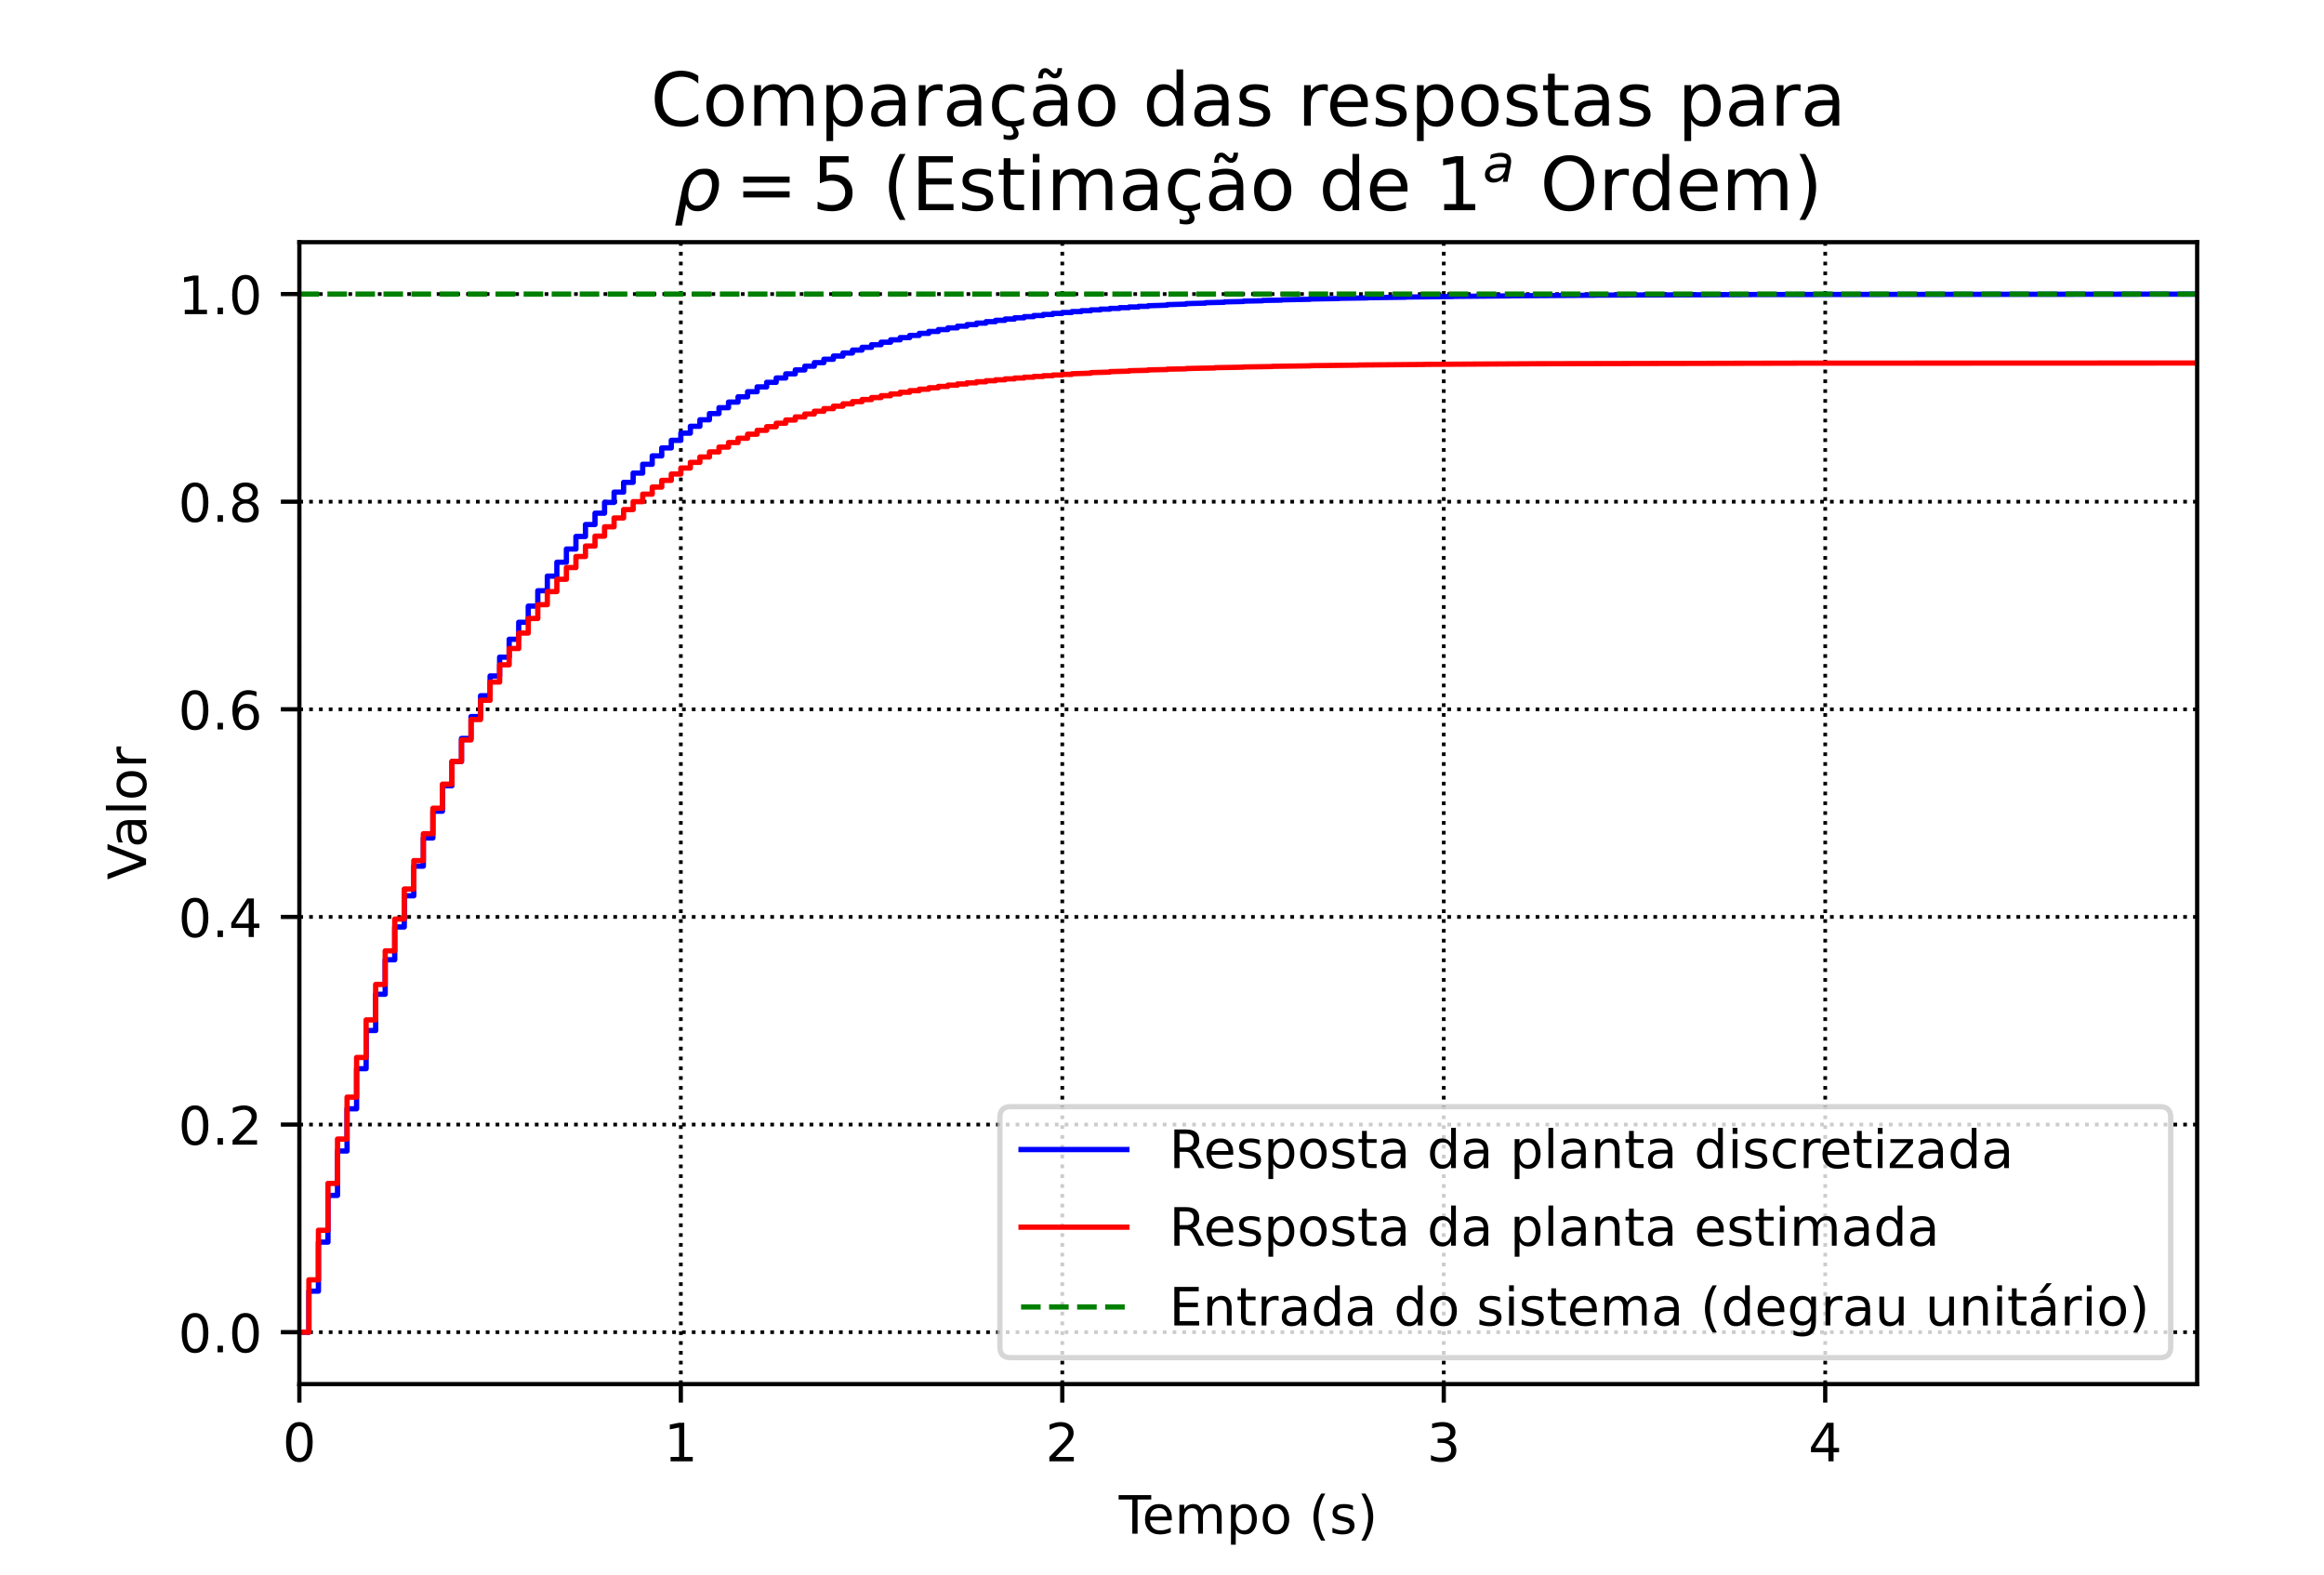 <?xml version="1.0" encoding="utf-8" standalone="no"?>
<!DOCTYPE svg PUBLIC "-//W3C//DTD SVG 1.1//EN"
  "http://www.w3.org/Graphics/SVG/1.1/DTD/svg11.dtd">
<!-- Created with matplotlib (https://matplotlib.org/) -->
<svg height="297.638pt" version="1.1" viewBox="0 0 439.37 297.638" width="439.37pt" xmlns="http://www.w3.org/2000/svg" xmlns:xlink="http://www.w3.org/1999/xlink">
 <defs>
  <style type="text/css">
*{stroke-linecap:butt;stroke-linejoin:round;}
  </style>
 </defs>
 <g id="figure_1">
  <g id="patch_1">
   <path d="M 0 297.638 
L 439.37 297.638 
L 439.37 0 
L 0 0 
z
" style="fill:#ffffff;"/>
  </g>
  <g id="axes_1">
   <g id="patch_2">
    <path d="M 56.597 261.631 
L 415.389 261.631 
L 415.389 45.773 
L 56.597 45.773 
z
" style="fill:#ffffff;"/>
   </g>
   <g id="matplotlib.axis_1">
    <g id="xtick_1">
     <g id="line2d_1">
      <path clip-path="url(#p97296fb541)" d="M 56.597 261.631 
L 56.597 45.773 
" style="fill:none;stroke:#000000;stroke-dasharray:0.7,1.155;stroke-dashoffset:0;stroke-width:0.7;"/>
     </g>
     <g id="line2d_2">
      <defs>
       <path d="M 0 0 
L 0 3.5 
" id="m8f77e3b38d" style="stroke:#000000;stroke-width:0.8;"/>
      </defs>
      <g>
       <use style="stroke:#000000;stroke-width:0.8;" x="56.597" xlink:href="#m8f77e3b38d" y="261.631"/>
      </g>
     </g>
     <g id="text_1">
      <!-- 0 -->
      <defs>
       <path d="M 31.781 66.406 
Q 24.172 66.406 20.328 58.906 
Q 16.5 51.422 16.5 36.375 
Q 16.5 21.391 20.328 13.891 
Q 24.172 6.391 31.781 6.391 
Q 39.453 6.391 43.281 13.891 
Q 47.125 21.391 47.125 36.375 
Q 47.125 51.422 43.281 58.906 
Q 39.453 66.406 31.781 66.406 
z
M 31.781 74.219 
Q 44.047 74.219 50.516 64.516 
Q 56.984 54.828 56.984 36.375 
Q 56.984 17.969 50.516 8.266 
Q 44.047 -1.422 31.781 -1.422 
Q 19.531 -1.422 13.062 8.266 
Q 6.594 17.969 6.594 36.375 
Q 6.594 54.828 13.062 64.516 
Q 19.531 74.219 31.781 74.219 
z
" id="DejaVuSans-48"/>
      </defs>
      <g transform="translate(53.416 276.229)scale(0.1 -0.1)">
       <use xlink:href="#DejaVuSans-48"/>
      </g>
     </g>
    </g>
    <g id="xtick_2">
     <g id="line2d_3">
      <path clip-path="url(#p97296fb541)" d="M 128.716 261.631 
L 128.716 45.773 
" style="fill:none;stroke:#000000;stroke-dasharray:0.7,1.155;stroke-dashoffset:0;stroke-width:0.7;"/>
     </g>
     <g id="line2d_4">
      <g>
       <use style="stroke:#000000;stroke-width:0.8;" x="128.716" xlink:href="#m8f77e3b38d" y="261.631"/>
      </g>
     </g>
     <g id="text_2">
      <!-- 1 -->
      <defs>
       <path d="M 12.406 8.297 
L 28.516 8.297 
L 28.516 63.922 
L 10.984 60.406 
L 10.984 69.391 
L 28.422 72.906 
L 38.281 72.906 
L 38.281 8.297 
L 54.391 8.297 
L 54.391 0 
L 12.406 0 
z
" id="DejaVuSans-49"/>
      </defs>
      <g transform="translate(125.535 276.229)scale(0.1 -0.1)">
       <use xlink:href="#DejaVuSans-49"/>
      </g>
     </g>
    </g>
    <g id="xtick_3">
     <g id="line2d_5">
      <path clip-path="url(#p97296fb541)" d="M 200.835 261.631 
L 200.835 45.773 
" style="fill:none;stroke:#000000;stroke-dasharray:0.7,1.155;stroke-dashoffset:0;stroke-width:0.7;"/>
     </g>
     <g id="line2d_6">
      <g>
       <use style="stroke:#000000;stroke-width:0.8;" x="200.835" xlink:href="#m8f77e3b38d" y="261.631"/>
      </g>
     </g>
     <g id="text_3">
      <!-- 2 -->
      <defs>
       <path d="M 19.188 8.297 
L 53.609 8.297 
L 53.609 0 
L 7.328 0 
L 7.328 8.297 
Q 12.938 14.109 22.625 23.891 
Q 32.328 33.688 34.812 36.531 
Q 39.547 41.844 41.422 45.531 
Q 43.312 49.219 43.312 52.781 
Q 43.312 58.594 39.234 62.25 
Q 35.156 65.922 28.609 65.922 
Q 23.969 65.922 18.812 64.312 
Q 13.672 62.703 7.812 59.422 
L 7.812 69.391 
Q 13.766 71.781 18.938 73 
Q 24.125 74.219 28.422 74.219 
Q 39.75 74.219 46.484 68.547 
Q 53.219 62.891 53.219 53.422 
Q 53.219 48.922 51.531 44.891 
Q 49.859 40.875 45.406 35.406 
Q 44.188 33.984 37.641 27.219 
Q 31.109 20.453 19.188 8.297 
z
" id="DejaVuSans-50"/>
      </defs>
      <g transform="translate(197.654 276.229)scale(0.1 -0.1)">
       <use xlink:href="#DejaVuSans-50"/>
      </g>
     </g>
    </g>
    <g id="xtick_4">
     <g id="line2d_7">
      <path clip-path="url(#p97296fb541)" d="M 272.954 261.631 
L 272.954 45.773 
" style="fill:none;stroke:#000000;stroke-dasharray:0.7,1.155;stroke-dashoffset:0;stroke-width:0.7;"/>
     </g>
     <g id="line2d_8">
      <g>
       <use style="stroke:#000000;stroke-width:0.8;" x="272.954" xlink:href="#m8f77e3b38d" y="261.631"/>
      </g>
     </g>
     <g id="text_4">
      <!-- 3 -->
      <defs>
       <path d="M 40.578 39.312 
Q 47.656 37.797 51.625 33 
Q 55.609 28.219 55.609 21.188 
Q 55.609 10.406 48.188 4.484 
Q 40.766 -1.422 27.094 -1.422 
Q 22.516 -1.422 17.656 -0.516 
Q 12.797 0.391 7.625 2.203 
L 7.625 11.719 
Q 11.719 9.328 16.594 8.109 
Q 21.484 6.891 26.812 6.891 
Q 36.078 6.891 40.938 10.547 
Q 45.797 14.203 45.797 21.188 
Q 45.797 27.641 41.281 31.266 
Q 36.766 34.906 28.719 34.906 
L 20.219 34.906 
L 20.219 43.016 
L 29.109 43.016 
Q 36.375 43.016 40.234 45.922 
Q 44.094 48.828 44.094 54.297 
Q 44.094 59.906 40.109 62.906 
Q 36.141 65.922 28.719 65.922 
Q 24.656 65.922 20.016 65.031 
Q 15.375 64.156 9.812 62.312 
L 9.812 71.094 
Q 15.438 72.656 20.344 73.438 
Q 25.25 74.219 29.594 74.219 
Q 40.828 74.219 47.359 69.109 
Q 53.906 64.016 53.906 55.328 
Q 53.906 49.266 50.438 45.094 
Q 46.969 40.922 40.578 39.312 
z
" id="DejaVuSans-51"/>
      </defs>
      <g transform="translate(269.773 276.229)scale(0.1 -0.1)">
       <use xlink:href="#DejaVuSans-51"/>
      </g>
     </g>
    </g>
    <g id="xtick_5">
     <g id="line2d_9">
      <path clip-path="url(#p97296fb541)" d="M 345.073 261.631 
L 345.073 45.773 
" style="fill:none;stroke:#000000;stroke-dasharray:0.7,1.155;stroke-dashoffset:0;stroke-width:0.7;"/>
     </g>
     <g id="line2d_10">
      <g>
       <use style="stroke:#000000;stroke-width:0.8;" x="345.073" xlink:href="#m8f77e3b38d" y="261.631"/>
      </g>
     </g>
     <g id="text_5">
      <!-- 4 -->
      <defs>
       <path d="M 37.797 64.312 
L 12.891 25.391 
L 37.797 25.391 
z
M 35.203 72.906 
L 47.609 72.906 
L 47.609 25.391 
L 58.016 25.391 
L 58.016 17.188 
L 47.609 17.188 
L 47.609 0 
L 37.797 0 
L 37.797 17.188 
L 4.891 17.188 
L 4.891 26.703 
z
" id="DejaVuSans-52"/>
      </defs>
      <g transform="translate(341.892 276.229)scale(0.1 -0.1)">
       <use xlink:href="#DejaVuSans-52"/>
      </g>
     </g>
    </g>
    <g id="text_6">
     <!-- Tempo (s) -->
     <defs>
      <path d="M -0.297 72.906 
L 61.375 72.906 
L 61.375 64.594 
L 35.5 64.594 
L 35.5 0 
L 25.594 0 
L 25.594 64.594 
L -0.297 64.594 
z
" id="DejaVuSans-84"/>
      <path d="M 56.203 29.594 
L 56.203 25.203 
L 14.891 25.203 
Q 15.484 15.922 20.484 11.062 
Q 25.484 6.203 34.422 6.203 
Q 39.594 6.203 44.453 7.469 
Q 49.312 8.734 54.109 11.281 
L 54.109 2.781 
Q 49.266 0.734 44.188 -0.344 
Q 39.109 -1.422 33.891 -1.422 
Q 20.797 -1.422 13.156 6.188 
Q 5.516 13.812 5.516 26.812 
Q 5.516 40.234 12.766 48.109 
Q 20.016 56 32.328 56 
Q 43.359 56 49.781 48.891 
Q 56.203 41.797 56.203 29.594 
z
M 47.219 32.234 
Q 47.125 39.594 43.094 43.984 
Q 39.062 48.391 32.422 48.391 
Q 24.906 48.391 20.391 44.141 
Q 15.875 39.891 15.188 32.172 
z
" id="DejaVuSans-101"/>
      <path d="M 52 44.188 
Q 55.375 50.25 60.062 53.125 
Q 64.75 56 71.094 56 
Q 79.641 56 84.281 50.016 
Q 88.922 44.047 88.922 33.016 
L 88.922 0 
L 79.891 0 
L 79.891 32.719 
Q 79.891 40.578 77.094 44.375 
Q 74.312 48.188 68.609 48.188 
Q 61.625 48.188 57.562 43.547 
Q 53.516 38.922 53.516 30.906 
L 53.516 0 
L 44.484 0 
L 44.484 32.719 
Q 44.484 40.625 41.703 44.406 
Q 38.922 48.188 33.109 48.188 
Q 26.219 48.188 22.156 43.531 
Q 18.109 38.875 18.109 30.906 
L 18.109 0 
L 9.078 0 
L 9.078 54.688 
L 18.109 54.688 
L 18.109 46.188 
Q 21.188 51.219 25.484 53.609 
Q 29.781 56 35.688 56 
Q 41.656 56 45.828 52.969 
Q 50 49.953 52 44.188 
z
" id="DejaVuSans-109"/>
      <path d="M 18.109 8.203 
L 18.109 -20.797 
L 9.078 -20.797 
L 9.078 54.688 
L 18.109 54.688 
L 18.109 46.391 
Q 20.953 51.266 25.266 53.625 
Q 29.594 56 35.594 56 
Q 45.562 56 51.781 48.094 
Q 58.016 40.188 58.016 27.297 
Q 58.016 14.406 51.781 6.484 
Q 45.562 -1.422 35.594 -1.422 
Q 29.594 -1.422 25.266 0.953 
Q 20.953 3.328 18.109 8.203 
z
M 48.688 27.297 
Q 48.688 37.203 44.609 42.844 
Q 40.531 48.484 33.406 48.484 
Q 26.266 48.484 22.188 42.844 
Q 18.109 37.203 18.109 27.297 
Q 18.109 17.391 22.188 11.75 
Q 26.266 6.109 33.406 6.109 
Q 40.531 6.109 44.609 11.75 
Q 48.688 17.391 48.688 27.297 
z
" id="DejaVuSans-112"/>
      <path d="M 30.609 48.391 
Q 23.391 48.391 19.188 42.75 
Q 14.984 37.109 14.984 27.297 
Q 14.984 17.484 19.156 11.844 
Q 23.344 6.203 30.609 6.203 
Q 37.797 6.203 41.984 11.859 
Q 46.188 17.531 46.188 27.297 
Q 46.188 37.016 41.984 42.703 
Q 37.797 48.391 30.609 48.391 
z
M 30.609 56 
Q 42.328 56 49.016 48.375 
Q 55.719 40.766 55.719 27.297 
Q 55.719 13.875 49.016 6.219 
Q 42.328 -1.422 30.609 -1.422 
Q 18.844 -1.422 12.172 6.219 
Q 5.516 13.875 5.516 27.297 
Q 5.516 40.766 12.172 48.375 
Q 18.844 56 30.609 56 
z
" id="DejaVuSans-111"/>
      <path id="DejaVuSans-32"/>
      <path d="M 31 75.875 
Q 24.469 64.656 21.281 53.656 
Q 18.109 42.672 18.109 31.391 
Q 18.109 20.125 21.312 9.062 
Q 24.516 -2 31 -13.188 
L 23.188 -13.188 
Q 15.875 -1.703 12.234 9.375 
Q 8.594 20.453 8.594 31.391 
Q 8.594 42.281 12.203 53.312 
Q 15.828 64.359 23.188 75.875 
z
" id="DejaVuSans-40"/>
      <path d="M 44.281 53.078 
L 44.281 44.578 
Q 40.484 46.531 36.375 47.5 
Q 32.281 48.484 27.875 48.484 
Q 21.188 48.484 17.844 46.438 
Q 14.5 44.391 14.5 40.281 
Q 14.5 37.156 16.891 35.375 
Q 19.281 33.594 26.516 31.984 
L 29.594 31.297 
Q 39.156 29.25 43.188 25.516 
Q 47.219 21.781 47.219 15.094 
Q 47.219 7.469 41.188 3.016 
Q 35.156 -1.422 24.609 -1.422 
Q 20.219 -1.422 15.453 -0.562 
Q 10.688 0.297 5.422 2 
L 5.422 11.281 
Q 10.406 8.688 15.234 7.391 
Q 20.062 6.109 24.812 6.109 
Q 31.156 6.109 34.562 8.281 
Q 37.984 10.453 37.984 14.406 
Q 37.984 18.062 35.516 20.016 
Q 33.062 21.969 24.703 23.781 
L 21.578 24.516 
Q 13.234 26.266 9.516 29.906 
Q 5.812 33.547 5.812 39.891 
Q 5.812 47.609 11.281 51.797 
Q 16.75 56 26.812 56 
Q 31.781 56 36.172 55.266 
Q 40.578 54.547 44.281 53.078 
z
" id="DejaVuSans-115"/>
      <path d="M 8.016 75.875 
L 15.828 75.875 
Q 23.141 64.359 26.781 53.312 
Q 30.422 42.281 30.422 31.391 
Q 30.422 20.453 26.781 9.375 
Q 23.141 -1.703 15.828 -13.188 
L 8.016 -13.188 
Q 14.5 -2 17.703 9.062 
Q 20.906 20.125 20.906 31.391 
Q 20.906 42.672 17.703 53.656 
Q 14.5 64.656 8.016 75.875 
z
" id="DejaVuSans-41"/>
     </defs>
     <g transform="translate(211.514 289.907)scale(0.1 -0.1)">
      <use xlink:href="#DejaVuSans-84"/>
      <use x="44.084" xlink:href="#DejaVuSans-101"/>
      <use x="105.607" xlink:href="#DejaVuSans-109"/>
      <use x="203.02" xlink:href="#DejaVuSans-112"/>
      <use x="266.496" xlink:href="#DejaVuSans-111"/>
      <use x="327.678" xlink:href="#DejaVuSans-32"/>
      <use x="359.465" xlink:href="#DejaVuSans-40"/>
      <use x="398.479" xlink:href="#DejaVuSans-115"/>
      <use x="450.578" xlink:href="#DejaVuSans-41"/>
     </g>
    </g>
   </g>
   <g id="matplotlib.axis_2">
    <g id="ytick_1">
     <g id="line2d_11">
      <path clip-path="url(#p97296fb541)" d="M 56.597 251.819 
L 415.389 251.819 
" style="fill:none;stroke:#000000;stroke-dasharray:0.7,1.155;stroke-dashoffset:0;stroke-width:0.7;"/>
     </g>
     <g id="line2d_12">
      <defs>
       <path d="M 0 0 
L -3.5 0 
" id="m5785bedf5a" style="stroke:#000000;stroke-width:0.8;"/>
      </defs>
      <g>
       <use style="stroke:#000000;stroke-width:0.8;" x="56.597" xlink:href="#m5785bedf5a" y="251.819"/>
      </g>
     </g>
     <g id="text_7">
      <!-- 0.0 -->
      <defs>
       <path d="M 10.688 12.406 
L 21 12.406 
L 21 0 
L 10.688 0 
z
" id="DejaVuSans-46"/>
      </defs>
      <g transform="translate(33.694 255.618)scale(0.1 -0.1)">
       <use xlink:href="#DejaVuSans-48"/>
       <use x="63.623" xlink:href="#DejaVuSans-46"/>
       <use x="95.41" xlink:href="#DejaVuSans-48"/>
      </g>
     </g>
    </g>
    <g id="ytick_2">
     <g id="line2d_13">
      <path clip-path="url(#p97296fb541)" d="M 56.597 212.572 
L 415.389 212.572 
" style="fill:none;stroke:#000000;stroke-dasharray:0.7,1.155;stroke-dashoffset:0;stroke-width:0.7;"/>
     </g>
     <g id="line2d_14">
      <g>
       <use style="stroke:#000000;stroke-width:0.8;" x="56.597" xlink:href="#m5785bedf5a" y="212.572"/>
      </g>
     </g>
     <g id="text_8">
      <!-- 0.2 -->
      <g transform="translate(33.694 216.371)scale(0.1 -0.1)">
       <use xlink:href="#DejaVuSans-48"/>
       <use x="63.623" xlink:href="#DejaVuSans-46"/>
       <use x="95.41" xlink:href="#DejaVuSans-50"/>
      </g>
     </g>
    </g>
    <g id="ytick_3">
     <g id="line2d_15">
      <path clip-path="url(#p97296fb541)" d="M 56.597 173.325 
L 415.389 173.325 
" style="fill:none;stroke:#000000;stroke-dasharray:0.7,1.155;stroke-dashoffset:0;stroke-width:0.7;"/>
     </g>
     <g id="line2d_16">
      <g>
       <use style="stroke:#000000;stroke-width:0.8;" x="56.597" xlink:href="#m5785bedf5a" y="173.325"/>
      </g>
     </g>
     <g id="text_9">
      <!-- 0.4 -->
      <g transform="translate(33.694 177.124)scale(0.1 -0.1)">
       <use xlink:href="#DejaVuSans-48"/>
       <use x="63.623" xlink:href="#DejaVuSans-46"/>
       <use x="95.41" xlink:href="#DejaVuSans-52"/>
      </g>
     </g>
    </g>
    <g id="ytick_4">
     <g id="line2d_17">
      <path clip-path="url(#p97296fb541)" d="M 56.597 134.078 
L 415.389 134.078 
" style="fill:none;stroke:#000000;stroke-dasharray:0.7,1.155;stroke-dashoffset:0;stroke-width:0.7;"/>
     </g>
     <g id="line2d_18">
      <g>
       <use style="stroke:#000000;stroke-width:0.8;" x="56.597" xlink:href="#m5785bedf5a" y="134.078"/>
      </g>
     </g>
     <g id="text_10">
      <!-- 0.6 -->
      <defs>
       <path d="M 33.016 40.375 
Q 26.375 40.375 22.484 35.828 
Q 18.609 31.297 18.609 23.391 
Q 18.609 15.531 22.484 10.953 
Q 26.375 6.391 33.016 6.391 
Q 39.656 6.391 43.531 10.953 
Q 47.406 15.531 47.406 23.391 
Q 47.406 31.297 43.531 35.828 
Q 39.656 40.375 33.016 40.375 
z
M 52.594 71.297 
L 52.594 62.312 
Q 48.875 64.062 45.094 64.984 
Q 41.312 65.922 37.594 65.922 
Q 27.828 65.922 22.672 59.328 
Q 17.531 52.734 16.797 39.406 
Q 19.672 43.656 24.016 45.922 
Q 28.375 48.188 33.594 48.188 
Q 44.578 48.188 50.953 41.516 
Q 57.328 34.859 57.328 23.391 
Q 57.328 12.156 50.688 5.359 
Q 44.047 -1.422 33.016 -1.422 
Q 20.359 -1.422 13.672 8.266 
Q 6.984 17.969 6.984 36.375 
Q 6.984 53.656 15.188 63.938 
Q 23.391 74.219 37.203 74.219 
Q 40.922 74.219 44.703 73.484 
Q 48.484 72.75 52.594 71.297 
z
" id="DejaVuSans-54"/>
      </defs>
      <g transform="translate(33.694 137.877)scale(0.1 -0.1)">
       <use xlink:href="#DejaVuSans-48"/>
       <use x="63.623" xlink:href="#DejaVuSans-46"/>
       <use x="95.41" xlink:href="#DejaVuSans-54"/>
      </g>
     </g>
    </g>
    <g id="ytick_5">
     <g id="line2d_19">
      <path clip-path="url(#p97296fb541)" d="M 56.597 94.831 
L 415.389 94.831 
" style="fill:none;stroke:#000000;stroke-dasharray:0.7,1.155;stroke-dashoffset:0;stroke-width:0.7;"/>
     </g>
     <g id="line2d_20">
      <g>
       <use style="stroke:#000000;stroke-width:0.8;" x="56.597" xlink:href="#m5785bedf5a" y="94.831"/>
      </g>
     </g>
     <g id="text_11">
      <!-- 0.8 -->
      <defs>
       <path d="M 31.781 34.625 
Q 24.75 34.625 20.719 30.859 
Q 16.703 27.094 16.703 20.516 
Q 16.703 13.922 20.719 10.156 
Q 24.75 6.391 31.781 6.391 
Q 38.812 6.391 42.859 10.172 
Q 46.922 13.969 46.922 20.516 
Q 46.922 27.094 42.891 30.859 
Q 38.875 34.625 31.781 34.625 
z
M 21.922 38.812 
Q 15.578 40.375 12.031 44.719 
Q 8.5 49.078 8.5 55.328 
Q 8.5 64.062 14.719 69.141 
Q 20.953 74.219 31.781 74.219 
Q 42.672 74.219 48.875 69.141 
Q 55.078 64.062 55.078 55.328 
Q 55.078 49.078 51.531 44.719 
Q 48 40.375 41.703 38.812 
Q 48.828 37.156 52.797 32.312 
Q 56.781 27.484 56.781 20.516 
Q 56.781 9.906 50.312 4.234 
Q 43.844 -1.422 31.781 -1.422 
Q 19.734 -1.422 13.25 4.234 
Q 6.781 9.906 6.781 20.516 
Q 6.781 27.484 10.781 32.312 
Q 14.797 37.156 21.922 38.812 
z
M 18.312 54.391 
Q 18.312 48.734 21.844 45.562 
Q 25.391 42.391 31.781 42.391 
Q 38.141 42.391 41.719 45.562 
Q 45.312 48.734 45.312 54.391 
Q 45.312 60.062 41.719 63.234 
Q 38.141 66.406 31.781 66.406 
Q 25.391 66.406 21.844 63.234 
Q 18.312 60.062 18.312 54.391 
z
" id="DejaVuSans-56"/>
      </defs>
      <g transform="translate(33.694 98.631)scale(0.1 -0.1)">
       <use xlink:href="#DejaVuSans-48"/>
       <use x="63.623" xlink:href="#DejaVuSans-46"/>
       <use x="95.41" xlink:href="#DejaVuSans-56"/>
      </g>
     </g>
    </g>
    <g id="ytick_6">
     <g id="line2d_21">
      <path clip-path="url(#p97296fb541)" d="M 56.597 55.585 
L 415.389 55.585 
" style="fill:none;stroke:#000000;stroke-dasharray:0.7,1.155;stroke-dashoffset:0;stroke-width:0.7;"/>
     </g>
     <g id="line2d_22">
      <g>
       <use style="stroke:#000000;stroke-width:0.8;" x="56.597" xlink:href="#m5785bedf5a" y="55.585"/>
      </g>
     </g>
     <g id="text_12">
      <!-- 1.0 -->
      <g transform="translate(33.694 59.384)scale(0.1 -0.1)">
       <use xlink:href="#DejaVuSans-49"/>
       <use x="63.623" xlink:href="#DejaVuSans-46"/>
       <use x="95.41" xlink:href="#DejaVuSans-48"/>
      </g>
     </g>
    </g>
    <g id="text_13">
     <!-- Valor -->
     <defs>
      <path d="M 28.609 0 
L 0.781 72.906 
L 11.078 72.906 
L 34.188 11.531 
L 57.328 72.906 
L 67.578 72.906 
L 39.797 0 
z
" id="DejaVuSans-86"/>
      <path d="M 34.281 27.484 
Q 23.391 27.484 19.188 25 
Q 14.984 22.516 14.984 16.5 
Q 14.984 11.719 18.141 8.906 
Q 21.297 6.109 26.703 6.109 
Q 34.188 6.109 38.703 11.406 
Q 43.219 16.703 43.219 25.484 
L 43.219 27.484 
z
M 52.203 31.203 
L 52.203 0 
L 43.219 0 
L 43.219 8.297 
Q 40.141 3.328 35.547 0.953 
Q 30.953 -1.422 24.312 -1.422 
Q 15.922 -1.422 10.953 3.297 
Q 6 8.016 6 15.922 
Q 6 25.141 12.172 29.828 
Q 18.359 34.516 30.609 34.516 
L 43.219 34.516 
L 43.219 35.406 
Q 43.219 41.609 39.141 45 
Q 35.062 48.391 27.688 48.391 
Q 23 48.391 18.547 47.266 
Q 14.109 46.141 10.016 43.891 
L 10.016 52.203 
Q 14.938 54.109 19.578 55.047 
Q 24.219 56 28.609 56 
Q 40.484 56 46.344 49.844 
Q 52.203 43.703 52.203 31.203 
z
" id="DejaVuSans-97"/>
      <path d="M 9.422 75.984 
L 18.406 75.984 
L 18.406 0 
L 9.422 0 
z
" id="DejaVuSans-108"/>
      <path d="M 41.109 46.297 
Q 39.594 47.172 37.812 47.578 
Q 36.031 48 33.891 48 
Q 26.266 48 22.188 43.047 
Q 18.109 38.094 18.109 28.812 
L 18.109 0 
L 9.078 0 
L 9.078 54.688 
L 18.109 54.688 
L 18.109 46.188 
Q 20.953 51.172 25.484 53.578 
Q 30.031 56 36.531 56 
Q 37.453 56 38.578 55.875 
Q 39.703 55.766 41.062 55.516 
z
" id="DejaVuSans-114"/>
     </defs>
     <g transform="translate(27.615 166.302)rotate(-90)scale(0.1 -0.1)">
      <use xlink:href="#DejaVuSans-86"/>
      <use x="60.658" xlink:href="#DejaVuSans-97"/>
      <use x="121.938" xlink:href="#DejaVuSans-108"/>
      <use x="149.721" xlink:href="#DejaVuSans-111"/>
      <use x="210.902" xlink:href="#DejaVuSans-114"/>
     </g>
    </g>
   </g>
   <g id="line2d_23">
    <path clip-path="url(#p97296fb541)" d="M 56.597 251.819 
L 58.4 251.819 
L 58.4 244.062 
L 60.203 244.062 
L 60.203 234.792 
L 62.006 234.792 
L 62.006 225.965 
L 63.809 225.965 
L 63.809 217.573 
L 65.612 217.573 
L 65.612 209.594 
L 67.415 209.594 
L 67.415 202.008 
L 69.218 202.008 
L 69.218 194.796 
L 71.021 194.796 
L 71.021 187.939 
L 72.824 187.939 
L 72.824 181.42 
L 74.627 181.42 
L 74.627 175.222 
L 76.43 175.222 
L 76.43 169.329 
L 78.233 169.329 
L 78.233 163.726 
L 80.036 163.726 
L 80.036 158.4 
L 81.839 158.4 
L 81.839 153.336 
L 83.642 153.336 
L 83.642 148.521 
L 85.445 148.521 
L 85.445 143.943 
L 87.248 143.943 
L 87.248 139.591 
L 89.051 139.591 
L 89.051 135.453 
L 90.854 135.453 
L 90.854 131.519 
L 92.657 131.519 
L 92.657 127.779 
L 94.46 127.779 
L 94.46 124.223 
L 96.263 124.223 
L 96.263 120.842 
L 98.066 120.842 
L 98.066 117.628 
L 99.869 117.628 
L 99.869 114.572 
L 101.672 114.572 
L 101.672 111.666 
L 103.475 111.666 
L 103.475 108.904 
L 105.278 108.904 
L 105.278 106.278 
L 107.081 106.278 
L 107.081 103.781 
L 108.884 103.781 
L 108.884 101.407 
L 110.687 101.407 
L 110.687 99.15 
L 112.49 99.15 
L 112.49 97.004 
L 114.293 97.004 
L 114.293 94.964 
L 116.096 94.964 
L 116.096 93.024 
L 117.898 93.024 
L 117.898 91.18 
L 119.701 91.18 
L 119.701 89.427 
L 121.504 89.427 
L 121.504 87.76 
L 123.307 87.76 
L 123.307 86.175 
L 125.11 86.175 
L 125.11 84.668 
L 126.913 84.668 
L 126.913 83.236 
L 128.716 83.236 
L 128.716 81.874 
L 130.519 81.874 
L 130.519 80.579 
L 132.322 80.579 
L 132.322 79.348 
L 134.125 79.348 
L 134.125 78.177 
L 135.928 78.177 
L 135.928 77.064 
L 137.731 77.064 
L 137.731 76.006 
L 139.534 76.006 
L 139.534 75 
L 141.337 75 
L 141.337 74.044 
L 143.14 74.044 
L 143.14 73.135 
L 144.943 73.135 
L 144.943 72.27 
L 146.746 72.27 
L 146.746 71.449 
L 148.549 71.449 
L 148.549 70.667 
L 150.352 70.667 
L 150.352 69.924 
L 152.155 69.924 
L 152.155 69.218 
L 153.958 69.218 
L 153.958 68.546 
L 155.761 68.546 
L 155.761 67.908 
L 157.564 67.908 
L 157.564 67.301 
L 159.367 67.301 
L 159.367 66.724 
L 161.17 66.724 
L 161.17 66.175 
L 162.973 66.175 
L 162.973 65.654 
L 164.776 65.654 
L 164.776 65.158 
L 166.579 65.158 
L 166.579 64.686 
L 168.382 64.686 
L 168.382 64.238 
L 170.185 64.238 
L 170.185 63.812 
L 171.988 63.812 
L 171.988 63.406 
L 173.791 63.406 
L 173.791 63.021 
L 175.594 63.021 
L 175.594 62.655 
L 177.397 62.655 
L 177.397 62.306 
L 179.2 62.306 
L 179.2 61.975 
L 181.003 61.975 
L 181.003 61.661 
L 182.805 61.661 
L 182.805 61.361 
L 184.608 61.361 
L 184.608 61.077 
L 186.411 61.077 
L 186.411 60.806 
L 188.214 60.806 
L 188.214 60.549 
L 190.017 60.549 
L 190.017 60.305 
L 191.82 60.305 
L 191.82 60.072 
L 193.623 60.072 
L 193.623 59.851 
L 195.426 59.851 
L 195.426 59.641 
L 197.229 59.641 
L 197.229 59.441 
L 199.032 59.441 
L 199.032 59.251 
L 200.835 59.251 
L 200.835 59.07 
L 202.638 59.07 
L 202.638 58.899 
L 204.441 58.899 
L 204.441 58.736 
L 206.244 58.736 
L 206.244 58.58 
L 208.047 58.58 
L 208.047 58.433 
L 209.85 58.433 
L 209.85 58.292 
L 211.653 58.292 
L 211.653 58.159 
L 213.456 58.159 
L 213.456 58.032 
L 215.259 58.032 
L 215.259 57.912 
L 217.062 57.912 
L 217.062 57.797 
L 220.668 57.688 
L 220.668 57.584 
L 224.274 57.486 
L 224.274 57.392 
L 227.88 57.303 
L 227.88 57.219 
L 231.486 57.138 
L 231.486 57.062 
L 235.092 56.989 
L 235.092 56.92 
L 238.698 56.854 
L 238.698 56.791 
L 242.304 56.732 
L 242.304 56.675 
L 247.713 56.571 
L 247.713 56.522 
L 253.121 56.432 
L 253.121 56.39 
L 258.53 56.313 
L 258.53 56.277 
L 265.742 56.18 
L 265.742 56.15 
L 274.757 56.047 
L 274.757 56.024 
L 285.575 55.926 
L 285.575 55.909 
L 301.802 55.801 
L 301.802 55.791 
L 330.649 55.681 
L 330.649 55.676 
L 415.389 55.594 
L 415.389 55.593 
" style="fill:none;stroke:#0000ff;stroke-linecap:square;"/>
   </g>
   <g id="line2d_24">
    <path clip-path="url(#p97296fb541)" d="M 56.597 251.819 
L 58.4 251.819 
L 58.4 241.919 
L 60.203 241.919 
L 60.203 232.553 
L 62.006 232.553 
L 62.006 223.694 
L 63.809 223.694 
L 63.809 215.314 
L 65.612 215.314 
L 65.612 207.386 
L 67.415 207.386 
L 67.415 199.887 
L 69.218 199.887 
L 69.218 192.793 
L 71.021 192.793 
L 71.021 186.083 
L 72.824 186.083 
L 72.824 179.735 
L 74.627 179.735 
L 74.627 173.73 
L 76.43 173.73 
L 76.43 168.05 
L 78.233 168.05 
L 78.233 162.676 
L 80.036 162.676 
L 80.036 157.593 
L 81.839 157.593 
L 81.839 152.785 
L 83.642 152.785 
L 83.642 148.236 
L 85.445 148.236 
L 85.445 143.934 
L 87.248 143.934 
L 87.248 139.864 
L 89.051 139.864 
L 89.051 136.013 
L 90.854 136.013 
L 90.854 132.371 
L 92.657 132.371 
L 92.657 128.926 
L 94.46 128.926 
L 94.46 125.667 
L 96.263 125.667 
L 96.263 122.584 
L 98.066 122.584 
L 98.066 119.667 
L 99.869 119.667 
L 99.869 116.908 
L 101.672 116.908 
L 101.672 114.299 
L 103.475 114.299 
L 103.475 111.83 
L 105.278 111.83 
L 105.278 109.495 
L 107.081 109.495 
L 107.081 107.286 
L 108.884 107.286 
L 108.884 105.196 
L 110.687 105.196 
L 110.687 103.219 
L 112.49 103.219 
L 112.49 101.349 
L 114.293 101.349 
L 114.293 99.58 
L 116.096 99.58 
L 116.096 97.907 
L 117.898 97.907 
L 117.898 96.324 
L 119.701 96.324 
L 119.701 94.827 
L 121.504 94.827 
L 121.504 93.41 
L 123.307 93.41 
L 123.307 92.07 
L 125.11 92.07 
L 125.11 90.803 
L 126.913 90.803 
L 126.913 89.604 
L 128.716 89.604 
L 128.716 88.47 
L 130.519 88.47 
L 130.519 87.397 
L 132.322 87.397 
L 132.322 86.382 
L 134.125 86.382 
L 134.125 85.422 
L 135.928 85.422 
L 135.928 84.513 
L 137.731 84.513 
L 137.731 83.654 
L 139.534 83.654 
L 139.534 82.842 
L 141.337 82.842 
L 141.337 82.073 
L 143.14 82.073 
L 143.14 81.346 
L 144.943 81.346 
L 144.943 80.658 
L 146.746 80.658 
L 146.746 80.007 
L 148.549 80.007 
L 148.549 79.391 
L 150.352 79.391 
L 150.352 78.809 
L 152.155 78.809 
L 152.155 78.258 
L 153.958 78.258 
L 153.958 77.737 
L 155.761 77.737 
L 155.761 77.244 
L 157.564 77.244 
L 157.564 76.778 
L 159.367 76.778 
L 159.367 76.337 
L 161.17 76.337 
L 161.17 75.92 
L 162.973 75.92 
L 162.973 75.525 
L 164.776 75.525 
L 164.776 75.151 
L 166.579 75.151 
L 166.579 74.798 
L 168.382 74.798 
L 168.382 74.464 
L 170.185 74.464 
L 170.185 74.148 
L 171.988 74.148 
L 171.988 73.849 
L 173.791 73.849 
L 173.791 73.566 
L 175.594 73.566 
L 175.594 73.299 
L 177.397 73.299 
L 177.397 73.046 
L 179.2 73.046 
L 179.2 72.806 
L 181.003 72.806 
L 181.003 72.58 
L 182.805 72.58 
L 182.805 72.366 
L 184.608 72.366 
L 184.608 72.163 
L 186.411 72.163 
L 186.411 71.971 
L 188.214 71.971 
L 188.214 71.79 
L 190.017 71.79 
L 190.017 71.618 
L 191.82 71.618 
L 191.82 71.456 
L 193.623 71.456 
L 193.623 71.303 
L 195.426 71.303 
L 195.426 71.157 
L 197.229 71.157 
L 197.229 71.02 
L 199.032 71.02 
L 199.032 70.89 
L 200.835 70.89 
L 200.835 70.767 
L 202.638 70.767 
L 202.638 70.651 
L 206.244 70.541 
L 206.244 70.437 
L 209.85 70.338 
L 209.85 70.245 
L 213.456 70.157 
L 213.456 70.074 
L 217.062 69.995 
L 217.062 69.921 
L 220.668 69.85 
L 220.668 69.783 
L 224.274 69.72 
L 224.274 69.66 
L 229.683 69.551 
L 229.683 69.5 
L 235.092 69.407 
L 235.092 69.364 
L 240.501 69.286 
L 240.501 69.249 
L 247.713 69.152 
L 247.713 69.123 
L 256.727 69.022 
L 256.727 69 
L 269.348 68.891 
L 269.348 68.876 
L 289.181 68.765 
L 289.181 68.757 
L 339.664 68.647 
L 339.664 68.645 
L 415.389 68.619 
L 415.389 68.618 
" style="fill:none;stroke:#ff0000;stroke-linecap:square;"/>
   </g>
   <g id="line2d_25">
    <path clip-path="url(#p97296fb541)" d="M 56.597 55.585 
L 415.389 55.585 
L 415.389 55.585 
" style="fill:none;stroke:#008000;stroke-dasharray:3.7,1.6;stroke-dashoffset:0;"/>
   </g>
   <g id="patch_3">
    <path d="M 56.597 261.631 
L 56.597 45.773 
" style="fill:none;stroke:#000000;stroke-linecap:square;stroke-linejoin:miter;stroke-width:0.8;"/>
   </g>
   <g id="patch_4">
    <path d="M 415.389 261.631 
L 415.389 45.773 
" style="fill:none;stroke:#000000;stroke-linecap:square;stroke-linejoin:miter;stroke-width:0.8;"/>
   </g>
   <g id="patch_5">
    <path d="M 56.597 261.631 
L 415.389 261.631 
" style="fill:none;stroke:#000000;stroke-linecap:square;stroke-linejoin:miter;stroke-width:0.8;"/>
   </g>
   <g id="patch_6">
    <path d="M 56.597 45.773 
L 415.389 45.773 
" style="fill:none;stroke:#000000;stroke-linecap:square;stroke-linejoin:miter;stroke-width:0.8;"/>
   </g>
   <g id="text_14">
    <!-- Comparação das respostas para -->
    <defs>
     <path d="M 64.406 67.281 
L 64.406 56.891 
Q 59.422 61.531 53.781 63.812 
Q 48.141 66.109 41.797 66.109 
Q 29.297 66.109 22.656 58.469 
Q 16.016 50.828 16.016 36.375 
Q 16.016 21.969 22.656 14.328 
Q 29.297 6.688 41.797 6.688 
Q 48.141 6.688 53.781 8.984 
Q 59.422 11.281 64.406 15.922 
L 64.406 5.609 
Q 59.234 2.094 53.438 0.328 
Q 47.656 -1.422 41.219 -1.422 
Q 24.656 -1.422 15.125 8.703 
Q 5.609 18.844 5.609 36.375 
Q 5.609 53.953 15.125 64.078 
Q 24.656 74.219 41.219 74.219 
Q 47.75 74.219 53.531 72.484 
Q 59.328 70.75 64.406 67.281 
z
" id="DejaVuSans-67"/>
     <path d="M 48.781 52.594 
L 48.781 44.188 
Q 44.969 46.297 41.141 47.344 
Q 37.312 48.391 33.406 48.391 
Q 24.656 48.391 19.812 42.844 
Q 14.984 37.312 14.984 27.297 
Q 14.984 17.281 19.812 11.734 
Q 24.656 6.203 33.406 6.203 
Q 37.312 6.203 41.141 7.25 
Q 44.969 8.297 48.781 10.406 
L 48.781 2.094 
Q 45.016 0.344 40.984 -0.531 
Q 36.969 -1.422 32.422 -1.422 
Q 20.062 -1.422 12.781 6.344 
Q 5.516 14.109 5.516 27.297 
Q 5.516 40.672 12.859 48.328 
Q 20.219 56 33.016 56 
Q 37.156 56 41.109 55.141 
Q 45.062 54.297 48.781 52.594 
z
M 36.078 0 
Q 38.766 -3.031 40.078 -5.594 
Q 41.406 -8.156 41.406 -10.5 
Q 41.406 -14.844 38.469 -17.062 
Q 35.547 -19.281 29.781 -19.281 
Q 27.547 -19.281 25.422 -18.984 
Q 23.297 -18.703 21.188 -18.109 
L 21.188 -11.719 
Q 22.859 -12.547 24.656 -12.906 
Q 26.469 -13.281 28.766 -13.281 
Q 31.641 -13.281 33.109 -12.109 
Q 34.578 -10.938 34.578 -8.688 
Q 34.578 -7.234 33.516 -5.109 
Q 32.469 -2.984 30.281 0 
z
" id="DejaVuSans-231"/>
     <path d="M 34.281 27.484 
Q 23.391 27.484 19.188 25 
Q 14.984 22.516 14.984 16.5 
Q 14.984 11.719 18.141 8.906 
Q 21.297 6.109 26.703 6.109 
Q 34.188 6.109 38.703 11.406 
Q 43.219 16.703 43.219 25.484 
L 43.219 27.484 
z
M 52.203 31.203 
L 52.203 0 
L 43.219 0 
L 43.219 8.297 
Q 40.141 3.328 35.547 0.953 
Q 30.953 -1.422 24.312 -1.422 
Q 15.922 -1.422 10.953 3.297 
Q 6 8.016 6 15.922 
Q 6 25.141 12.172 29.828 
Q 18.359 34.516 30.609 34.516 
L 43.219 34.516 
L 43.219 35.406 
Q 43.219 41.609 39.141 45 
Q 35.062 48.391 27.688 48.391 
Q 23 48.391 18.547 47.266 
Q 14.109 46.141 10.016 43.891 
L 10.016 52.203 
Q 14.938 54.109 19.578 55.047 
Q 24.219 56 28.609 56 
Q 40.484 56 46.344 49.844 
Q 52.203 43.703 52.203 31.203 
z
M 28.812 66.891 
L 26.031 69.578 
Q 24.953 70.562 24.141 71.016 
Q 23.344 71.484 22.703 71.484 
Q 20.844 71.484 19.969 69.703 
Q 19.094 67.922 19 63.922 
L 12.891 63.922 
Q 12.984 70.516 15.469 74.094 
Q 17.969 77.688 22.406 77.688 
Q 24.266 77.688 25.828 77 
Q 27.391 76.312 29.203 74.703 
L 31.984 72.016 
Q 33.062 71.047 33.859 70.578 
Q 34.672 70.125 35.297 70.125 
Q 37.156 70.125 38.031 71.906 
Q 38.922 73.688 39.016 77.688 
L 45.125 77.688 
Q 45.016 71.094 42.531 67.5 
Q 40.047 63.922 35.594 63.922 
Q 33.734 63.922 32.172 64.594 
Q 30.609 65.281 28.812 66.891 
z
" id="DejaVuSans-227"/>
     <path d="M 45.406 46.391 
L 45.406 75.984 
L 54.391 75.984 
L 54.391 0 
L 45.406 0 
L 45.406 8.203 
Q 42.578 3.328 38.25 0.953 
Q 33.938 -1.422 27.875 -1.422 
Q 17.969 -1.422 11.734 6.484 
Q 5.516 14.406 5.516 27.297 
Q 5.516 40.188 11.734 48.094 
Q 17.969 56 27.875 56 
Q 33.938 56 38.25 53.625 
Q 42.578 51.266 45.406 46.391 
z
M 14.797 27.297 
Q 14.797 17.391 18.875 11.75 
Q 22.953 6.109 30.078 6.109 
Q 37.203 6.109 41.297 11.75 
Q 45.406 17.391 45.406 27.297 
Q 45.406 37.203 41.297 42.844 
Q 37.203 48.484 30.078 48.484 
Q 22.953 48.484 18.875 42.844 
Q 14.797 37.203 14.797 27.297 
z
" id="DejaVuSans-100"/>
     <path d="M 18.312 70.219 
L 18.312 54.688 
L 36.812 54.688 
L 36.812 47.703 
L 18.312 47.703 
L 18.312 18.016 
Q 18.312 11.328 20.141 9.422 
Q 21.969 7.516 27.594 7.516 
L 36.812 7.516 
L 36.812 0 
L 27.594 0 
Q 17.188 0 13.234 3.875 
Q 9.281 7.766 9.281 18.016 
L 9.281 47.703 
L 2.688 47.703 
L 2.688 54.688 
L 9.281 54.688 
L 9.281 70.219 
z
" id="DejaVuSans-116"/>
    </defs>
    <g transform="translate(122.998 23.757)scale(0.14 -0.14)">
     <use xlink:href="#DejaVuSans-67"/>
     <use x="69.824" xlink:href="#DejaVuSans-111"/>
     <use x="131.006" xlink:href="#DejaVuSans-109"/>
     <use x="228.418" xlink:href="#DejaVuSans-112"/>
     <use x="291.895" xlink:href="#DejaVuSans-97"/>
     <use x="353.174" xlink:href="#DejaVuSans-114"/>
     <use x="394.287" xlink:href="#DejaVuSans-97"/>
     <use x="455.566" xlink:href="#DejaVuSans-231"/>
     <use x="510.547" xlink:href="#DejaVuSans-227"/>
     <use x="571.826" xlink:href="#DejaVuSans-111"/>
     <use x="633.008" xlink:href="#DejaVuSans-32"/>
     <use x="664.795" xlink:href="#DejaVuSans-100"/>
     <use x="728.271" xlink:href="#DejaVuSans-97"/>
     <use x="789.551" xlink:href="#DejaVuSans-115"/>
     <use x="841.65" xlink:href="#DejaVuSans-32"/>
     <use x="873.438" xlink:href="#DejaVuSans-114"/>
     <use x="912.301" xlink:href="#DejaVuSans-101"/>
     <use x="973.824" xlink:href="#DejaVuSans-115"/>
     <use x="1025.924" xlink:href="#DejaVuSans-112"/>
     <use x="1089.4" xlink:href="#DejaVuSans-111"/>
     <use x="1150.582" xlink:href="#DejaVuSans-115"/>
     <use x="1202.682" xlink:href="#DejaVuSans-116"/>
     <use x="1241.891" xlink:href="#DejaVuSans-97"/>
     <use x="1303.17" xlink:href="#DejaVuSans-115"/>
     <use x="1355.27" xlink:href="#DejaVuSans-32"/>
     <use x="1387.057" xlink:href="#DejaVuSans-112"/>
     <use x="1450.533" xlink:href="#DejaVuSans-97"/>
     <use x="1511.812" xlink:href="#DejaVuSans-114"/>
     <use x="1552.926" xlink:href="#DejaVuSans-97"/>
    </g>
    <!-- $\rho = 5$ (Estimação de $1^a$ Ordem) -->
    <defs>
     <path d="M 18.797 44.922 
Q 22.703 49.906 30.953 54.297 
Q 34.188 56 43.062 56 
Q 53.031 56 57.719 48.094 
Q 62.406 40.188 59.906 27.297 
Q 57.375 14.406 49.609 6.484 
Q 41.844 -1.422 31.891 -1.422 
Q 25.875 -1.422 22.016 0.984 
Q 18.172 3.328 16.312 8.203 
L 10.641 -20.797 
L 1.609 -20.797 
L 10.891 26.812 
Q 13.094 38.094 18.797 44.922 
z
M 50.594 27.297 
Q 52.484 37.203 49.516 42.875 
Q 46.531 48.484 39.406 48.484 
Q 32.281 48.484 27.094 42.875 
Q 21.922 37.203 20.016 27.297 
Q 18.062 17.391 21.047 11.719 
Q 24.031 6.109 31.156 6.109 
Q 38.281 6.109 43.453 11.719 
Q 48.641 17.391 50.594 27.297 
z
" id="DejaVuSans-Oblique-961"/>
     <path d="M 10.594 45.406 
L 73.188 45.406 
L 73.188 37.203 
L 10.594 37.203 
z
M 10.594 25.484 
L 73.188 25.484 
L 73.188 17.188 
L 10.594 17.188 
z
" id="DejaVuSans-61"/>
     <path d="M 10.797 72.906 
L 49.516 72.906 
L 49.516 64.594 
L 19.828 64.594 
L 19.828 46.734 
Q 21.969 47.469 24.109 47.828 
Q 26.266 48.188 28.422 48.188 
Q 40.625 48.188 47.75 41.5 
Q 54.891 34.812 54.891 23.391 
Q 54.891 11.625 47.562 5.094 
Q 40.234 -1.422 26.906 -1.422 
Q 22.312 -1.422 17.547 -0.641 
Q 12.797 0.141 7.719 1.703 
L 7.719 11.625 
Q 12.109 9.234 16.797 8.062 
Q 21.484 6.891 26.703 6.891 
Q 35.156 6.891 40.078 11.328 
Q 45.016 15.766 45.016 23.391 
Q 45.016 31 40.078 35.438 
Q 35.156 39.891 26.703 39.891 
Q 22.75 39.891 18.812 39.016 
Q 14.891 38.141 10.797 36.281 
z
" id="DejaVuSans-53"/>
     <path d="M 9.812 72.906 
L 55.906 72.906 
L 55.906 64.594 
L 19.672 64.594 
L 19.672 43.016 
L 54.391 43.016 
L 54.391 34.719 
L 19.672 34.719 
L 19.672 8.297 
L 56.781 8.297 
L 56.781 0 
L 9.812 0 
z
" id="DejaVuSans-69"/>
     <path d="M 9.422 54.688 
L 18.406 54.688 
L 18.406 0 
L 9.422 0 
z
M 9.422 75.984 
L 18.406 75.984 
L 18.406 64.594 
L 9.422 64.594 
z
" id="DejaVuSans-105"/>
     <path d="M 53.719 31.203 
L 47.609 0 
L 38.625 0 
L 40.281 8.297 
Q 36.328 3.422 31.266 1 
Q 26.219 -1.422 20.016 -1.422 
Q 13.031 -1.422 8.562 2.844 
Q 4.109 7.125 4.109 13.812 
Q 4.109 23.391 11.75 28.953 
Q 19.391 34.516 32.812 34.516 
L 45.312 34.516 
L 45.797 36.922 
Q 45.906 37.312 45.953 37.766 
Q 46 38.234 46 39.203 
Q 46 43.562 42.453 45.969 
Q 38.922 48.391 32.516 48.391 
Q 28.125 48.391 23.5 47.266 
Q 18.891 46.141 14.016 43.891 
L 15.578 52.203 
Q 20.656 54.109 25.516 55.047 
Q 30.375 56 34.906 56 
Q 44.578 56 49.625 51.797 
Q 54.688 47.609 54.688 39.594 
Q 54.688 37.984 54.438 35.812 
Q 54.203 33.641 53.719 31.203 
z
M 44 27.484 
L 35.016 27.484 
Q 23.969 27.484 18.672 24.531 
Q 13.375 21.578 13.375 15.375 
Q 13.375 11.078 16.078 8.641 
Q 18.797 6.203 23.578 6.203 
Q 30.906 6.203 36.375 11.453 
Q 41.844 16.703 43.609 25.484 
z
" id="DejaVuSans-Oblique-97"/>
     <path d="M 39.406 66.219 
Q 28.656 66.219 22.328 58.203 
Q 16.016 50.203 16.016 36.375 
Q 16.016 22.609 22.328 14.594 
Q 28.656 6.594 39.406 6.594 
Q 50.141 6.594 56.422 14.594 
Q 62.703 22.609 62.703 36.375 
Q 62.703 50.203 56.422 58.203 
Q 50.141 66.219 39.406 66.219 
z
M 39.406 74.219 
Q 54.734 74.219 63.906 63.938 
Q 73.094 53.656 73.094 36.375 
Q 73.094 19.141 63.906 8.859 
Q 54.734 -1.422 39.406 -1.422 
Q 24.031 -1.422 14.812 8.828 
Q 5.609 19.094 5.609 36.375 
Q 5.609 53.656 14.812 63.938 
Q 24.031 74.219 39.406 74.219 
z
" id="DejaVuSans-79"/>
    </defs>
    <g transform="translate(127.423 39.773)scale(0.14 -0.14)">
     <use transform="translate(0 0.312)" xlink:href="#DejaVuSans-Oblique-961"/>
     <use transform="translate(82.959 0.312)" xlink:href="#DejaVuSans-61"/>
     <use transform="translate(186.23 0.312)" xlink:href="#DejaVuSans-53"/>
     <use transform="translate(249.854 0.312)" xlink:href="#DejaVuSans-32"/>
     <use transform="translate(281.641 0.312)" xlink:href="#DejaVuSans-40"/>
     <use transform="translate(320.654 0.312)" xlink:href="#DejaVuSans-69"/>
     <use transform="translate(383.838 0.312)" xlink:href="#DejaVuSans-115"/>
     <use transform="translate(435.938 0.312)" xlink:href="#DejaVuSans-116"/>
     <use transform="translate(475.146 0.312)" xlink:href="#DejaVuSans-105"/>
     <use transform="translate(502.93 0.312)" xlink:href="#DejaVuSans-109"/>
     <use transform="translate(600.342 0.312)" xlink:href="#DejaVuSans-97"/>
     <use transform="translate(661.621 0.312)" xlink:href="#DejaVuSans-231"/>
     <use transform="translate(716.602 0.312)" xlink:href="#DejaVuSans-227"/>
     <use transform="translate(777.881 0.312)" xlink:href="#DejaVuSans-111"/>
     <use transform="translate(839.062 0.312)" xlink:href="#DejaVuSans-32"/>
     <use transform="translate(870.85 0.312)" xlink:href="#DejaVuSans-100"/>
     <use transform="translate(934.326 0.312)" xlink:href="#DejaVuSans-101"/>
     <use transform="translate(995.85 0.312)" xlink:href="#DejaVuSans-32"/>
     <use transform="translate(1027.637 0.312)" xlink:href="#DejaVuSans-49"/>
     <use transform="translate(1092.217 38.594)scale(0.7)" xlink:href="#DejaVuSans-Oblique-97"/>
     <use transform="translate(1137.847 0.312)" xlink:href="#DejaVuSans-32"/>
     <use transform="translate(1169.634 0.312)" xlink:href="#DejaVuSans-79"/>
     <use transform="translate(1248.345 0.312)" xlink:href="#DejaVuSans-114"/>
     <use transform="translate(1289.458 0.312)" xlink:href="#DejaVuSans-100"/>
     <use transform="translate(1352.935 0.312)" xlink:href="#DejaVuSans-101"/>
     <use transform="translate(1414.458 0.312)" xlink:href="#DejaVuSans-109"/>
     <use transform="translate(1511.87 0.312)" xlink:href="#DejaVuSans-41"/>
    </g>
   </g>
   <g id="legend_1">
    <g id="patch_7">
     <path d="M 191.039 256.631 
L 408.389 256.631 
Q 410.389 256.631 410.389 254.631 
L 410.389 211.196 
Q 410.389 209.196 408.389 209.196 
L 191.039 209.196 
Q 189.039 209.196 189.039 211.196 
L 189.039 254.631 
Q 189.039 256.631 191.039 256.631 
z
" style="fill:#ffffff;opacity:0.8;stroke:#cccccc;stroke-linejoin:miter;"/>
    </g>
    <g id="line2d_26">
     <path d="M 193.039 217.295 
L 213.039 217.295 
" style="fill:none;stroke:#0000ff;stroke-linecap:square;"/>
    </g>
    <g id="line2d_27"/>
    <g id="text_15">
     <!-- Resposta da planta discretizada -->
     <defs>
      <path d="M 44.391 34.188 
Q 47.562 33.109 50.562 29.594 
Q 53.562 26.078 56.594 19.922 
L 66.609 0 
L 56 0 
L 46.688 18.703 
Q 43.062 26.031 39.672 28.422 
Q 36.281 30.812 30.422 30.812 
L 19.672 30.812 
L 19.672 0 
L 9.812 0 
L 9.812 72.906 
L 32.078 72.906 
Q 44.578 72.906 50.734 67.672 
Q 56.891 62.453 56.891 51.906 
Q 56.891 45.016 53.688 40.469 
Q 50.484 35.938 44.391 34.188 
z
M 19.672 64.797 
L 19.672 38.922 
L 32.078 38.922 
Q 39.203 38.922 42.844 42.219 
Q 46.484 45.516 46.484 51.906 
Q 46.484 58.297 42.844 61.547 
Q 39.203 64.797 32.078 64.797 
z
" id="DejaVuSans-82"/>
      <path d="M 54.891 33.016 
L 54.891 0 
L 45.906 0 
L 45.906 32.719 
Q 45.906 40.484 42.875 44.328 
Q 39.844 48.188 33.797 48.188 
Q 26.516 48.188 22.312 43.547 
Q 18.109 38.922 18.109 30.906 
L 18.109 0 
L 9.078 0 
L 9.078 54.688 
L 18.109 54.688 
L 18.109 46.188 
Q 21.344 51.125 25.703 53.562 
Q 30.078 56 35.797 56 
Q 45.219 56 50.047 50.172 
Q 54.891 44.344 54.891 33.016 
z
" id="DejaVuSans-110"/>
      <path d="M 48.781 52.594 
L 48.781 44.188 
Q 44.969 46.297 41.141 47.344 
Q 37.312 48.391 33.406 48.391 
Q 24.656 48.391 19.812 42.844 
Q 14.984 37.312 14.984 27.297 
Q 14.984 17.281 19.812 11.734 
Q 24.656 6.203 33.406 6.203 
Q 37.312 6.203 41.141 7.25 
Q 44.969 8.297 48.781 10.406 
L 48.781 2.094 
Q 45.016 0.344 40.984 -0.531 
Q 36.969 -1.422 32.422 -1.422 
Q 20.062 -1.422 12.781 6.344 
Q 5.516 14.109 5.516 27.297 
Q 5.516 40.672 12.859 48.328 
Q 20.219 56 33.016 56 
Q 37.156 56 41.109 55.141 
Q 45.062 54.297 48.781 52.594 
z
" id="DejaVuSans-99"/>
      <path d="M 5.516 54.688 
L 48.188 54.688 
L 48.188 46.484 
L 14.406 7.172 
L 48.188 7.172 
L 48.188 0 
L 4.297 0 
L 4.297 8.203 
L 38.094 47.516 
L 5.516 47.516 
z
" id="DejaVuSans-122"/>
     </defs>
     <g transform="translate(221.039 220.795)scale(0.1 -0.1)">
      <use xlink:href="#DejaVuSans-82"/>
      <use x="64.982" xlink:href="#DejaVuSans-101"/>
      <use x="126.506" xlink:href="#DejaVuSans-115"/>
      <use x="178.605" xlink:href="#DejaVuSans-112"/>
      <use x="242.082" xlink:href="#DejaVuSans-111"/>
      <use x="303.264" xlink:href="#DejaVuSans-115"/>
      <use x="355.363" xlink:href="#DejaVuSans-116"/>
      <use x="394.572" xlink:href="#DejaVuSans-97"/>
      <use x="455.852" xlink:href="#DejaVuSans-32"/>
      <use x="487.639" xlink:href="#DejaVuSans-100"/>
      <use x="551.115" xlink:href="#DejaVuSans-97"/>
      <use x="612.395" xlink:href="#DejaVuSans-32"/>
      <use x="644.182" xlink:href="#DejaVuSans-112"/>
      <use x="707.658" xlink:href="#DejaVuSans-108"/>
      <use x="735.441" xlink:href="#DejaVuSans-97"/>
      <use x="796.721" xlink:href="#DejaVuSans-110"/>
      <use x="860.1" xlink:href="#DejaVuSans-116"/>
      <use x="899.309" xlink:href="#DejaVuSans-97"/>
      <use x="960.588" xlink:href="#DejaVuSans-32"/>
      <use x="992.375" xlink:href="#DejaVuSans-100"/>
      <use x="1055.852" xlink:href="#DejaVuSans-105"/>
      <use x="1083.635" xlink:href="#DejaVuSans-115"/>
      <use x="1135.734" xlink:href="#DejaVuSans-99"/>
      <use x="1190.715" xlink:href="#DejaVuSans-114"/>
      <use x="1229.578" xlink:href="#DejaVuSans-101"/>
      <use x="1291.102" xlink:href="#DejaVuSans-116"/>
      <use x="1330.311" xlink:href="#DejaVuSans-105"/>
      <use x="1358.094" xlink:href="#DejaVuSans-122"/>
      <use x="1410.584" xlink:href="#DejaVuSans-97"/>
      <use x="1471.863" xlink:href="#DejaVuSans-100"/>
      <use x="1535.34" xlink:href="#DejaVuSans-97"/>
     </g>
    </g>
    <g id="line2d_28">
     <path d="M 193.039 231.973 
L 213.039 231.973 
" style="fill:none;stroke:#ff0000;stroke-linecap:square;"/>
    </g>
    <g id="line2d_29"/>
    <g id="text_16">
     <!-- Resposta da planta estimada -->
     <g transform="translate(221.039 235.473)scale(0.1 -0.1)">
      <use xlink:href="#DejaVuSans-82"/>
      <use x="64.982" xlink:href="#DejaVuSans-101"/>
      <use x="126.506" xlink:href="#DejaVuSans-115"/>
      <use x="178.605" xlink:href="#DejaVuSans-112"/>
      <use x="242.082" xlink:href="#DejaVuSans-111"/>
      <use x="303.264" xlink:href="#DejaVuSans-115"/>
      <use x="355.363" xlink:href="#DejaVuSans-116"/>
      <use x="394.572" xlink:href="#DejaVuSans-97"/>
      <use x="455.852" xlink:href="#DejaVuSans-32"/>
      <use x="487.639" xlink:href="#DejaVuSans-100"/>
      <use x="551.115" xlink:href="#DejaVuSans-97"/>
      <use x="612.395" xlink:href="#DejaVuSans-32"/>
      <use x="644.182" xlink:href="#DejaVuSans-112"/>
      <use x="707.658" xlink:href="#DejaVuSans-108"/>
      <use x="735.441" xlink:href="#DejaVuSans-97"/>
      <use x="796.721" xlink:href="#DejaVuSans-110"/>
      <use x="860.1" xlink:href="#DejaVuSans-116"/>
      <use x="899.309" xlink:href="#DejaVuSans-97"/>
      <use x="960.588" xlink:href="#DejaVuSans-32"/>
      <use x="992.375" xlink:href="#DejaVuSans-101"/>
      <use x="1053.898" xlink:href="#DejaVuSans-115"/>
      <use x="1105.998" xlink:href="#DejaVuSans-116"/>
      <use x="1145.207" xlink:href="#DejaVuSans-105"/>
      <use x="1172.99" xlink:href="#DejaVuSans-109"/>
      <use x="1270.402" xlink:href="#DejaVuSans-97"/>
      <use x="1331.682" xlink:href="#DejaVuSans-100"/>
      <use x="1395.158" xlink:href="#DejaVuSans-97"/>
     </g>
    </g>
    <g id="line2d_30">
     <path d="M 193.039 247.051 
L 213.039 247.051 
" style="fill:none;stroke:#008000;stroke-dasharray:3.7,1.6;stroke-dashoffset:0;"/>
    </g>
    <g id="line2d_31"/>
    <g id="text_17">
     <!-- Entrada do sistema (degrau unitário) -->
     <defs>
      <path d="M 45.406 27.984 
Q 45.406 37.75 41.375 43.109 
Q 37.359 48.484 30.078 48.484 
Q 22.859 48.484 18.828 43.109 
Q 14.797 37.75 14.797 27.984 
Q 14.797 18.266 18.828 12.891 
Q 22.859 7.516 30.078 7.516 
Q 37.359 7.516 41.375 12.891 
Q 45.406 18.266 45.406 27.984 
z
M 54.391 6.781 
Q 54.391 -7.172 48.188 -13.984 
Q 42 -20.797 29.203 -20.797 
Q 24.469 -20.797 20.266 -20.094 
Q 16.062 -19.391 12.109 -17.922 
L 12.109 -9.188 
Q 16.062 -11.328 19.922 -12.344 
Q 23.781 -13.375 27.781 -13.375 
Q 36.625 -13.375 41.016 -8.766 
Q 45.406 -4.156 45.406 5.172 
L 45.406 9.625 
Q 42.625 4.781 38.281 2.391 
Q 33.938 0 27.875 0 
Q 17.828 0 11.672 7.656 
Q 5.516 15.328 5.516 27.984 
Q 5.516 40.672 11.672 48.328 
Q 17.828 56 27.875 56 
Q 33.938 56 38.281 53.609 
Q 42.625 51.219 45.406 46.391 
L 45.406 54.688 
L 54.391 54.688 
z
" id="DejaVuSans-103"/>
      <path d="M 8.5 21.578 
L 8.5 54.688 
L 17.484 54.688 
L 17.484 21.922 
Q 17.484 14.156 20.5 10.266 
Q 23.531 6.391 29.594 6.391 
Q 36.859 6.391 41.078 11.031 
Q 45.312 15.672 45.312 23.688 
L 45.312 54.688 
L 54.297 54.688 
L 54.297 0 
L 45.312 0 
L 45.312 8.406 
Q 42.047 3.422 37.719 1 
Q 33.406 -1.422 27.688 -1.422 
Q 18.266 -1.422 13.375 4.438 
Q 8.5 10.297 8.5 21.578 
z
M 31.109 56 
z
" id="DejaVuSans-117"/>
      <path d="M 34.281 27.484 
Q 23.391 27.484 19.188 25 
Q 14.984 22.516 14.984 16.5 
Q 14.984 11.719 18.141 8.906 
Q 21.297 6.109 26.703 6.109 
Q 34.188 6.109 38.703 11.406 
Q 43.219 16.703 43.219 25.484 
L 43.219 27.484 
z
M 52.203 31.203 
L 52.203 0 
L 43.219 0 
L 43.219 8.297 
Q 40.141 3.328 35.547 0.953 
Q 30.953 -1.422 24.312 -1.422 
Q 15.922 -1.422 10.953 3.297 
Q 6 8.016 6 15.922 
Q 6 25.141 12.172 29.828 
Q 18.359 34.516 30.609 34.516 
L 43.219 34.516 
L 43.219 35.406 
Q 43.219 41.609 39.141 45 
Q 35.062 48.391 27.688 48.391 
Q 23 48.391 18.547 47.266 
Q 14.109 46.141 10.016 43.891 
L 10.016 52.203 
Q 14.938 54.109 19.578 55.047 
Q 24.219 56 28.609 56 
Q 40.484 56 46.344 49.844 
Q 52.203 43.703 52.203 31.203 
z
M 35.797 79.984 
L 45.516 79.984 
L 29.594 61.625 
L 22.125 61.625 
z
" id="DejaVuSans-225"/>
     </defs>
     <g transform="translate(221.039 250.551)scale(0.1 -0.1)">
      <use xlink:href="#DejaVuSans-69"/>
      <use x="63.184" xlink:href="#DejaVuSans-110"/>
      <use x="126.562" xlink:href="#DejaVuSans-116"/>
      <use x="165.771" xlink:href="#DejaVuSans-114"/>
      <use x="206.885" xlink:href="#DejaVuSans-97"/>
      <use x="268.164" xlink:href="#DejaVuSans-100"/>
      <use x="331.641" xlink:href="#DejaVuSans-97"/>
      <use x="392.92" xlink:href="#DejaVuSans-32"/>
      <use x="424.707" xlink:href="#DejaVuSans-100"/>
      <use x="488.184" xlink:href="#DejaVuSans-111"/>
      <use x="549.365" xlink:href="#DejaVuSans-32"/>
      <use x="581.152" xlink:href="#DejaVuSans-115"/>
      <use x="633.252" xlink:href="#DejaVuSans-105"/>
      <use x="661.035" xlink:href="#DejaVuSans-115"/>
      <use x="713.135" xlink:href="#DejaVuSans-116"/>
      <use x="752.344" xlink:href="#DejaVuSans-101"/>
      <use x="813.867" xlink:href="#DejaVuSans-109"/>
      <use x="911.279" xlink:href="#DejaVuSans-97"/>
      <use x="972.559" xlink:href="#DejaVuSans-32"/>
      <use x="1004.346" xlink:href="#DejaVuSans-40"/>
      <use x="1043.359" xlink:href="#DejaVuSans-100"/>
      <use x="1106.836" xlink:href="#DejaVuSans-101"/>
      <use x="1168.359" xlink:href="#DejaVuSans-103"/>
      <use x="1231.836" xlink:href="#DejaVuSans-114"/>
      <use x="1272.949" xlink:href="#DejaVuSans-97"/>
      <use x="1334.229" xlink:href="#DejaVuSans-117"/>
      <use x="1397.607" xlink:href="#DejaVuSans-32"/>
      <use x="1429.395" xlink:href="#DejaVuSans-117"/>
      <use x="1492.773" xlink:href="#DejaVuSans-110"/>
      <use x="1556.152" xlink:href="#DejaVuSans-105"/>
      <use x="1583.936" xlink:href="#DejaVuSans-116"/>
      <use x="1623.145" xlink:href="#DejaVuSans-225"/>
      <use x="1684.424" xlink:href="#DejaVuSans-114"/>
      <use x="1725.537" xlink:href="#DejaVuSans-105"/>
      <use x="1753.32" xlink:href="#DejaVuSans-111"/>
      <use x="1814.502" xlink:href="#DejaVuSans-41"/>
     </g>
    </g>
   </g>
  </g>
 </g>
 <defs>
  <clipPath id="p97296fb541">
   <rect height="215.858" width="358.792" x="56.597" y="45.773"/>
  </clipPath>
 </defs>
</svg>

